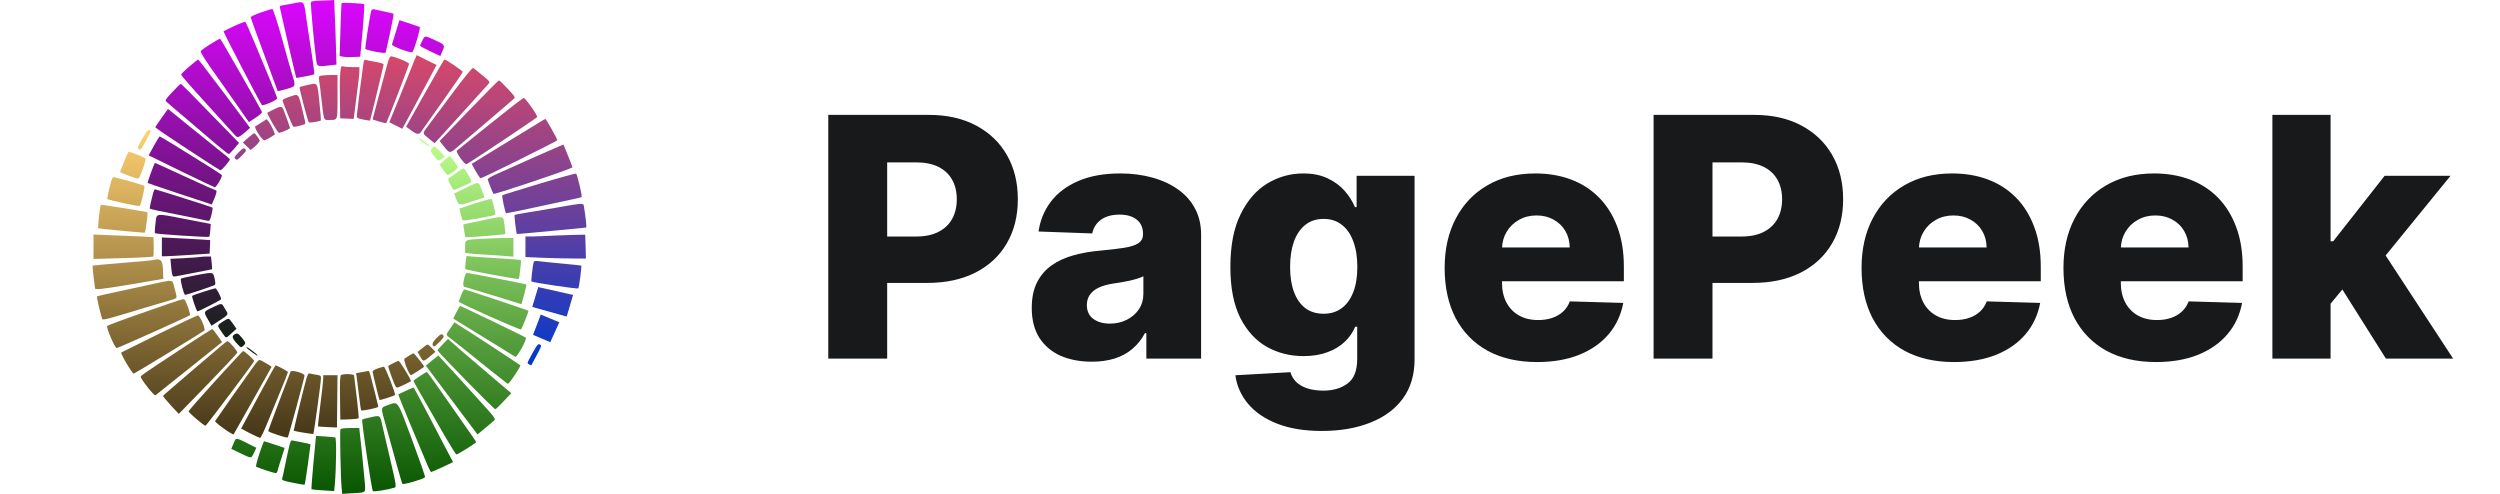 <svg width="162" height="32" viewBox="0 0 162 32" fill="none" xmlns="http://www.w3.org/2000/svg">
<g clip-path="url(#clip0_7622_166622)">
<path fill-rule="evenodd" clip-rule="evenodd" d="M27.146 8.969C27.146 8.908 27.319 9.021 27.717 9.332C27.812 9.41 27.856 9.479 27.804 9.479C27.691 9.479 27.146 9.055 27.146 8.969ZM27.977 9.635C27.873 9.773 27.89 9.808 28.123 10.102C28.409 10.457 28.426 10.457 28.651 10.275L28.824 10.137L28.504 9.808C28.141 9.436 28.123 9.427 27.977 9.635ZM28.781 10.396C28.954 10.249 29.11 10.12 29.144 10.12C29.188 10.12 29.43 10.448 29.663 10.82C29.715 10.898 29.144 11.339 28.997 11.339C28.971 11.339 28.841 11.183 28.712 11.002L28.478 10.673L28.781 10.396ZM31 11.883C30.891 11.828 30.709 11.916 30.279 12.126L30.156 12.186L29.421 12.541L29.542 12.844L29.547 12.856C29.621 13.049 29.666 13.165 29.749 13.215C29.872 13.288 30.08 13.221 30.593 13.055L30.606 13.051L31.401 12.792L31.22 12.316L31.194 12.243C31.122 12.04 31.081 11.923 31 11.883ZM21.698 31.369C21.793 30.245 21.81 28.377 21.723 28.342C21.672 28.334 21.369 28.308 21.058 28.282L20.478 28.247L20.314 29.959C20.227 30.893 20.167 31.681 20.184 31.698C20.21 31.715 20.547 31.758 20.936 31.776L21.654 31.819L21.698 31.369ZM18.446 29.025L18.238 29.683C18.117 30.046 18.005 30.409 17.987 30.504C17.97 30.591 17.918 30.66 17.866 30.66C17.762 30.66 16.664 30.297 16.595 30.236C16.569 30.21 16.664 29.83 16.811 29.389C16.958 28.956 17.088 28.593 17.114 28.593C17.131 28.593 17.442 28.688 17.797 28.809L18.446 29.025ZM16.457 29.345L16.612 29.017L16.111 28.766L16.006 28.713C15.559 28.487 15.391 28.402 15.294 28.453C15.236 28.483 15.204 28.564 15.152 28.693L15.133 28.74L14.986 29.086L15.583 29.371L15.704 29.429C16.056 29.598 16.193 29.663 16.279 29.622C16.334 29.596 16.368 29.526 16.424 29.412C16.434 29.391 16.445 29.369 16.457 29.345ZM25.27 29.7C25.702 31.55 25.702 31.568 25.529 31.611C25.097 31.741 24.206 31.879 24.163 31.827C24.085 31.741 23.41 27.252 23.471 27.192C23.497 27.166 23.696 27.105 23.929 27.062L24 27.046L24 27.046L24 27.046C24.327 26.97 24.483 26.934 24.575 26.995C24.66 27.051 24.69 27.188 24.748 27.451L24.759 27.503L24.793 27.651C24.886 28.059 25.081 28.915 25.27 29.7ZM23.621 31.83C23.676 31.758 23.667 31.637 23.651 31.426L23.651 31.426C23.649 31.392 23.646 31.356 23.643 31.317C23.617 31.014 23.531 30.089 23.445 29.25L23.28 27.736H22.692C22.372 27.736 22.087 27.771 22.061 27.806C22.009 27.884 22.078 31.032 22.139 31.637L22.173 32L22.761 31.966L22.925 31.957C23.361 31.936 23.548 31.926 23.621 31.83ZM26.705 28.506C27.189 29.812 27.57 30.902 27.544 30.928C27.414 31.058 26.117 31.43 26.074 31.352C26.03 31.274 25.693 30.089 24.975 27.468L24.934 27.323C24.771 26.746 24.712 26.534 24.791 26.421C24.837 26.355 24.93 26.323 25.077 26.271L25.077 26.271L25.077 26.271L25.14 26.249C25.181 26.234 25.219 26.22 25.255 26.207L25.255 26.207C25.406 26.151 25.513 26.111 25.608 26.131C25.844 26.181 26 26.604 26.548 28.084L26.705 28.506ZM29.36 29.942L28.824 28.93C28.755 28.797 28.669 28.635 28.575 28.454L28.575 28.454C28.27 27.873 27.865 27.102 27.561 26.508C27.155 25.739 26.818 25.107 26.792 25.107C26.779 25.107 26.643 25.168 26.467 25.248L26.467 25.248L26.467 25.248L26.466 25.248L26.299 25.323L26.216 25.362L26.216 25.362C25.993 25.466 25.814 25.549 25.814 25.557C25.814 25.617 26.134 26.405 26.532 27.356C26.754 27.889 26.997 28.467 27.198 28.946L27.198 28.946L27.198 28.947L27.199 28.948C27.366 29.346 27.504 29.675 27.579 29.855C27.743 30.262 27.907 30.59 27.933 30.59C27.959 30.59 28.297 30.444 28.677 30.27L29.36 29.942ZM20.123 28.8C20.123 28.8 19.795 31.352 19.734 31.412C19.717 31.421 19.38 31.369 18.982 31.282C18.377 31.161 18.255 31.118 18.281 31.023C18.307 30.962 18.385 30.59 18.463 30.193C18.541 29.803 18.662 29.267 18.722 28.999C18.826 28.558 18.852 28.515 18.991 28.549C19.016 28.555 19.058 28.563 19.111 28.573L19.111 28.573C19.238 28.597 19.428 28.634 19.605 28.671C19.855 28.714 20.089 28.774 20.123 28.8ZM30.044 10.915C30 10.915 29.784 11.045 29.568 11.201L29.568 11.201L29.568 11.201L29.568 11.201C29.352 11.356 29.136 11.512 29.075 11.546C28.988 11.59 29.118 11.91 29.395 12.316C29.456 12.316 30.502 11.849 30.545 11.806C30.606 11.745 30.13 10.906 30.044 10.915ZM30.857 28.645C30.857 28.619 30.424 27.996 29.905 27.261C29.712 26.985 29.519 26.709 29.327 26.434L29.326 26.431L29.324 26.429L29.323 26.428L29.322 26.425L29.321 26.424L29.321 26.424C28.991 25.952 28.663 25.48 28.331 25.012C27.985 24.511 27.683 24.104 27.657 24.104C27.631 24.104 27.432 24.225 27.207 24.372C26.982 24.519 26.792 24.658 26.792 24.675C26.792 24.718 27.311 25.627 28.798 28.212C29.196 28.896 29.542 29.449 29.576 29.449C29.672 29.449 30.857 28.705 30.857 28.645ZM31.505 26.439C31.946 26.924 32.111 27.148 32.059 27.209C32.016 27.252 31.756 27.486 31.462 27.719L30.943 28.152L29.265 25.92L27.596 23.698L27.994 23.36C28.219 23.179 28.4 23.032 28.4 23.032C28.409 23.032 30.502 25.315 31.505 26.439ZM32.578 14.122C32.472 14.021 32.218 14.075 31.508 14.225L31.508 14.225C31.405 14.247 31.292 14.271 31.168 14.297C30.545 14.426 30.026 14.539 30.026 14.539C30.009 14.547 30.139 15.36 30.156 15.369C30.191 15.404 32.699 15.205 32.733 15.17C32.759 15.153 32.733 14.893 32.69 14.591C32.682 14.538 32.676 14.489 32.671 14.445L32.671 14.445C32.65 14.283 32.637 14.178 32.578 14.122ZM30.813 13.164C31.358 12.991 31.825 12.869 31.851 12.895C31.929 12.973 32.128 13.864 32.076 13.916C31.99 13.994 30.044 14.331 29.992 14.279C29.931 14.201 29.75 13.544 29.784 13.509C29.802 13.501 30.268 13.345 30.813 13.164L30.813 13.164ZM34.108 18.431C34.083 18.405 30.329 17.678 30.234 17.678C30.199 17.678 30.121 17.86 30.07 18.067C29.983 18.465 30.009 18.604 30.165 18.604C30.208 18.604 33.788 19.711 33.788 19.711L33.97 19.071C34.056 18.725 34.126 18.439 34.108 18.431ZM30.095 18.751C30.156 18.751 34.212 20.1 34.247 20.135C34.273 20.161 33.832 21.268 33.762 21.345C33.702 21.406 29.689 19.616 29.724 19.538C29.741 19.512 29.81 19.33 29.888 19.123C29.957 18.915 30.052 18.751 30.095 18.751ZM32.75 15.412C32.474 15.421 31.799 15.447 31.263 15.473L31.215 15.475C30.516 15.512 30.27 15.524 30.184 15.648C30.138 15.715 30.138 15.815 30.138 15.968L30.139 16.009V16.39L30.441 16.424C30.605 16.45 31.081 16.485 31.488 16.502L31.613 16.51C32.011 16.535 32.501 16.565 32.75 16.588L33.269 16.632V15.412H32.75ZM32.292 24.77L33.131 25.48L32.647 25.99C32.387 26.275 32.137 26.509 32.093 26.517C31.998 26.517 28.357 22.798 28.357 22.703C28.357 22.669 28.513 22.487 28.694 22.305L29.032 21.959L29.213 22.124C29.35 22.26 30.19 22.977 31.324 23.944C31.628 24.204 31.954 24.481 32.292 24.77ZM33.719 23.672C33.658 23.611 30.138 21.311 29.697 21.043L29.447 20.887L29.187 21.267L29.134 21.344C29.004 21.527 28.941 21.617 28.955 21.693C28.967 21.765 29.049 21.825 29.207 21.942L29.265 21.985C29.447 22.115 30.337 22.833 31.237 23.559C32.136 24.277 32.889 24.874 32.915 24.874C33.01 24.865 33.771 23.715 33.719 23.672ZM34.074 21.881C34.169 21.968 33.494 23.187 33.391 23.118L33.38 23.112C33.297 23.062 32.826 22.78 32.309 22.452C31.866 22.178 31.194 21.766 30.67 21.445L30.338 21.241L29.369 20.645L29.576 20.23C29.689 20.005 29.801 19.823 29.81 19.823C29.879 19.823 34.022 21.821 34.074 21.881ZM33.754 16.857C33.736 16.84 33.191 16.788 32.551 16.753C31.912 16.718 31.124 16.666 30.804 16.641L30.225 16.589L30.173 16.995C30.147 17.22 30.139 17.419 30.156 17.436C30.225 17.505 33.563 18.119 33.615 18.076C33.658 18.033 33.788 16.891 33.754 16.857Z" fill="url(#paint0_linear_7622_166622)"/>
<path fill-rule="evenodd" clip-rule="evenodd" d="M21.802 4.186L21.767 2.966C21.75 2.301 21.715 1.358 21.689 0.874L21.655 0L21.352 0.017C21.239 0.021 21.126 0.027 21.012 0.033C20.839 0.042 20.665 0.052 20.487 0.052C20.253 0.069 20.184 0.104 20.15 0.13C20.107 0.173 20.349 2.828 20.496 3.944C20.548 4.324 20.591 4.333 21.43 4.229L21.802 4.186ZM15.972 22.512C16.016 22.625 16.673 23.057 16.673 23.057C16.699 23.031 16.638 22.953 16.535 22.875C16.119 22.547 15.946 22.434 15.972 22.512ZM12.755 17.643C12.236 17.747 11.665 17.86 11.501 17.886L11.476 17.891C11.355 17.915 11.281 17.93 11.231 17.902C11.151 17.856 11.134 17.698 11.09 17.286L11.086 17.246L11.042 16.77L11.959 16.727C12.461 16.701 12.919 16.666 12.98 16.649C13.04 16.64 13.213 16.623 13.378 16.623H13.672L13.715 17.012C13.741 17.237 13.749 17.427 13.741 17.445C13.723 17.453 13.282 17.548 12.755 17.643ZM15.004 21.596L15.324 21.302L15.099 20.982L15.049 20.913C14.934 20.752 14.877 20.673 14.809 20.661C14.743 20.648 14.666 20.698 14.514 20.794L14.45 20.834L14.435 20.844C14.256 20.957 14.162 21.016 14.144 21.093C14.125 21.179 14.201 21.286 14.362 21.512L14.372 21.526C14.396 21.561 14.418 21.592 14.438 21.621C14.543 21.774 14.595 21.85 14.655 21.856C14.715 21.863 14.782 21.8 14.915 21.677C14.942 21.652 14.971 21.625 15.004 21.596ZM15.669 21.881C15.938 22.21 15.946 22.253 15.756 22.417C15.618 22.547 15.609 22.538 15.298 22.201C15.084 21.97 15.027 21.812 15.125 21.725C15.341 21.544 15.419 21.57 15.669 21.881ZM26.723 3.373C26.852 3.226 27.276 1.773 27.198 1.747L27.198 1.747L27.198 1.747C27.146 1.729 26.835 1.626 26.498 1.505L25.884 1.306L25.659 2.041C25.538 2.447 25.417 2.828 25.399 2.88C25.356 2.992 26.636 3.468 26.723 3.373ZM13.888 20.99L13.706 21.111L13.49 20.731L13.468 20.692C13.328 20.448 13.257 20.324 13.286 20.231C13.316 20.135 13.451 20.071 13.726 19.942L13.758 19.927C13.805 19.905 13.848 19.885 13.888 19.867L13.888 19.866L13.888 19.866C14.17 19.735 14.288 19.68 14.369 19.714C14.427 19.738 14.466 19.808 14.533 19.928C14.545 19.949 14.558 19.972 14.571 19.996C14.595 20.037 14.618 20.073 14.638 20.106C14.702 20.208 14.743 20.273 14.738 20.335C14.729 20.446 14.575 20.546 14.144 20.824C14.068 20.874 13.982 20.929 13.888 20.99ZM9.719 13.518C9.763 13.561 10.446 13.708 12.158 14.037C12.398 14.087 12.631 14.134 12.832 14.175L12.832 14.175L12.832 14.175C13.154 14.24 13.394 14.289 13.447 14.305C13.577 14.331 13.611 14.288 13.706 13.907C13.767 13.665 13.793 13.457 13.767 13.449C13.706 13.406 10.091 12.264 10.039 12.264C10.013 12.264 9.961 12.376 9.918 12.523C9.737 13.233 9.685 13.483 9.719 13.518ZM24.976 3.416C24.907 3.486 23.713 3.252 23.678 3.166C23.644 3.079 23.964 1.029 24.059 0.701C24.085 0.614 24.145 0.588 24.249 0.606C24.309 0.623 24.475 0.658 24.665 0.697L24.665 0.697L24.665 0.697C24.752 0.715 24.843 0.734 24.933 0.753C25.227 0.813 25.477 0.874 25.503 0.9C25.538 0.934 25.028 3.364 24.976 3.416ZM11.164 5.967C10.74 6.417 10.688 6.504 10.774 6.581C10.822 6.636 11.331 7.068 11.934 7.58L11.935 7.58L12.124 7.74C12.807 8.32 13.681 9.064 14.061 9.392C14.442 9.712 14.779 9.98 14.822 9.98C14.857 9.98 15.021 9.816 15.185 9.626L15.488 9.263L14.675 8.424C12.227 5.907 11.752 5.431 11.709 5.431C11.683 5.431 11.441 5.673 11.164 5.967ZM10.031 15.109C10.031 15.109 10.031 14.815 10.074 14.486C10.081 14.432 10.086 14.382 10.09 14.336C10.107 14.169 10.118 14.057 10.18 13.993C10.304 13.862 10.634 13.926 11.636 14.122L11.636 14.122L11.636 14.122L11.637 14.122C11.774 14.149 11.925 14.178 12.089 14.21L13.654 14.512L13.629 14.902C13.611 15.118 13.585 15.317 13.559 15.343C13.507 15.395 10.082 15.17 10.031 15.109ZM23.497 1.998C23.583 1.081 23.609 0.277 23.609 0.277C23.54 0.216 22.165 0.156 22.13 0.208C22.122 0.234 22.087 1.012 22.061 1.937L22.009 3.632L22.243 3.676C22.372 3.702 22.675 3.71 22.909 3.693L23.341 3.676L23.497 1.998ZM14.26 2.5C14.303 2.508 16.941 7.127 16.976 7.256C16.993 7.308 16.802 7.473 16.56 7.628L16.128 7.914L15.393 6.859L14.433 5.492L14.396 5.439L14.396 5.439L14.396 5.439L14.396 5.439L14.396 5.439L14.396 5.439L14.396 5.439L14.396 5.439C14.246 5.225 13.901 4.732 13.585 4.29C13.248 3.806 12.98 3.364 13.006 3.321C13.023 3.269 13.3 3.07 13.629 2.863C13.957 2.664 14.242 2.5 14.26 2.5ZM11.994 19.105C12.107 19.105 13.862 18.525 13.931 18.456C13.966 18.43 13.957 18.248 13.905 18.041L13.896 18.002C13.866 17.876 13.847 17.792 13.794 17.744C13.688 17.646 13.451 17.691 12.736 17.826L12.608 17.851C12.141 17.937 11.752 18.032 11.726 18.058C11.657 18.127 11.916 19.105 11.994 19.105ZM11.734 11.096L9.633 10.067L9.97 9.453C10.152 9.116 10.325 8.839 10.351 8.839C10.368 8.839 10.792 9.09 11.276 9.384C13.689 10.871 14.338 11.287 14.372 11.347C14.433 11.434 14.009 12.16 13.914 12.134C13.871 12.126 12.893 11.659 11.734 11.096ZM12.798 20.177C12.885 20.177 14.329 19.434 14.329 19.39C14.329 19.235 14.035 18.681 13.957 18.681C13.905 18.69 13.559 18.785 13.187 18.906C12.815 19.027 12.487 19.14 12.452 19.174C12.409 19.217 12.738 20.177 12.798 20.177ZM16.206 8.285L15.964 8.502L15.922 8.536C15.618 8.79 15.492 8.895 15.387 8.877C15.312 8.865 15.248 8.791 15.139 8.665L15.125 8.649C14.978 8.484 14.156 7.576 13.3 6.633C12.435 5.691 11.735 4.878 11.735 4.843C11.735 4.8 11.968 4.558 12.262 4.316C12.556 4.065 12.816 3.857 12.842 3.857C12.868 3.857 13.629 4.852 14.545 6.071L16.206 8.285ZM28.53 3.632L28.66 3.338C28.85 2.915 28.833 2.897 28.21 2.612L28.137 2.579C27.762 2.409 27.618 2.344 27.528 2.389C27.473 2.416 27.438 2.486 27.382 2.6L27.363 2.638C27.285 2.793 27.216 2.941 27.216 2.966C27.216 2.984 27.51 3.148 27.873 3.321L28.53 3.632ZM18.949 4.881C19.067 5.27 19.12 5.446 19.056 5.552C19.003 5.64 18.868 5.679 18.622 5.75L18.558 5.769C18.264 5.855 18.005 5.916 17.996 5.907C17.987 5.89 17.884 5.613 17.762 5.276C17.641 4.947 17.252 3.892 16.898 2.94C16.543 1.989 16.249 1.167 16.249 1.116C16.249 1.072 16.543 0.934 16.915 0.804C17.27 0.683 17.607 0.579 17.65 0.579C17.693 0.579 17.953 1.358 18.247 2.404C18.523 3.416 18.835 4.506 18.93 4.817L18.949 4.881ZM10.749 16.605C10.896 16.605 11.596 16.562 12.297 16.519L13.585 16.433L13.603 16L13.62 15.559L12.963 15.516C12.664 15.494 12.131 15.467 11.672 15.444L11.389 15.429L10.489 15.386V16.605H10.749ZM10.923 12.321L10.922 12.32L10.922 12.32L10.921 12.32C10.143 12.06 9.579 11.871 9.572 11.857C9.555 11.849 9.65 11.546 9.78 11.191C9.91 10.837 10.031 10.552 10.039 10.552C10.057 10.552 10.93 10.949 11.994 11.442C13.058 11.935 13.957 12.333 13.992 12.333C14.078 12.333 14.018 12.567 13.853 12.956L13.724 13.25L11.657 12.567C11.399 12.48 11.152 12.397 10.923 12.321ZM17.961 6.374C17.961 6.322 17.745 5.777 17.494 5.163C17.427 5 17.345 4.806 17.257 4.595L17.257 4.595C17.007 3.997 16.702 3.268 16.491 2.75C16.197 2.041 15.929 1.444 15.903 1.418C15.886 1.392 15.557 1.513 15.185 1.686C14.822 1.859 14.502 2.015 14.485 2.032C14.485 2.11 16.863 6.694 16.967 6.806C17.045 6.884 17.961 6.486 17.961 6.374ZM14.286 11.036C14.156 11.001 10.065 8.311 10.065 8.251C10.065 8.216 10.255 7.94 10.472 7.637C10.697 7.317 10.878 7.066 10.887 7.057L12.305 8.208C13.092 8.839 13.992 9.566 14.312 9.825C14.64 10.076 14.9 10.301 14.9 10.318C14.9 10.413 14.372 11.036 14.286 11.036ZM20.366 4.817C20.383 4.809 20.314 4.273 20.219 3.624C20.12 3.013 19.982 2.072 19.894 1.476L19.882 1.393C19.76 0.579 19.742 0.265 19.591 0.175C19.474 0.105 19.276 0.17 18.887 0.242C18.48 0.311 18.135 0.381 18.126 0.389C18.117 0.398 18.186 0.735 18.282 1.142C18.361 1.48 18.438 1.818 18.515 2.154C18.615 2.59 18.715 3.025 18.818 3.46C19.017 4.324 19.19 5.034 19.198 5.042C19.224 5.068 20.331 4.852 20.366 4.817Z" fill="url(#paint1_linear_7622_166622)"/>
<path fill-rule="evenodd" clip-rule="evenodd" d="M26.844 6.917C26.645 7.281 26.446 7.644 26.256 8.007L26.066 8.344L25.651 8.137L25.227 7.921L25.763 6.615C26.057 5.897 26.403 5.041 26.533 4.712C26.662 4.375 26.818 3.985 26.879 3.838H26.887L27 3.57L27.64 3.89L28.288 4.21L27.77 5.188C27.484 5.732 27.069 6.502 26.844 6.917ZM21.871 4.859H21.422C21.179 4.868 20.903 4.885 20.808 4.902C20.66 4.928 20.643 4.963 20.678 5.196C20.704 5.335 20.773 5.906 20.833 6.451L20.86 6.687C20.951 7.478 20.976 7.697 21.086 7.755C21.128 7.777 21.182 7.776 21.258 7.775C21.279 7.774 21.302 7.774 21.326 7.774C21.353 7.774 21.379 7.774 21.403 7.774C21.561 7.775 21.665 7.776 21.735 7.727C21.872 7.63 21.872 7.337 21.871 6.466L21.871 6.269V4.859ZM30.234 10.636C30.779 10.325 34.783 7.644 34.809 7.583C34.844 7.479 34.048 6.346 33.936 6.346C33.893 6.346 32.915 7.099 31.765 8.024L30.964 8.669C30.194 9.289 29.629 9.743 29.603 9.763C29.516 9.858 30.131 10.705 30.234 10.636ZM31.981 12.565C32.025 12.617 36.15 11.242 36.859 10.948L37.101 10.844L36.816 10.109C36.66 9.711 36.522 9.374 36.513 9.365C36.496 9.365 36.117 9.532 35.557 9.778L35.557 9.778L35.557 9.778C35.251 9.913 34.891 10.071 34.507 10.239C33.408 10.732 32.31 11.225 32.05 11.337C31.791 11.458 31.609 11.57 31.609 11.631C31.644 11.787 31.929 12.505 31.981 12.565ZM37.136 19.112L34.879 18.602L34.489 19.89L36.721 20.513L37.136 19.112ZM37.664 17.209C37.707 17.253 37.525 18.637 37.473 18.688C37.43 18.74 34.507 18.308 34.438 18.239C34.403 18.204 34.524 17.166 34.585 16.976C34.602 16.915 34.706 16.898 34.913 16.924C35.086 16.95 35.761 17.019 36.427 17.08C37.093 17.14 37.646 17.201 37.664 17.209ZM32.794 13.819C32.855 13.819 33.659 13.655 34.628 13.447C35.614 13.231 36.703 12.998 37.032 12.928C37.369 12.868 37.663 12.79 37.689 12.764C37.741 12.721 37.413 11.328 37.335 11.251C37.309 11.225 36.236 11.519 34.948 11.908C33.659 12.297 32.587 12.626 32.552 12.652C32.5 12.678 32.725 13.741 32.794 13.819ZM37.949 15.99L37.966 16.751H37.188C36.764 16.751 35.882 16.733 35.233 16.708L34.049 16.656V15.324H34.524C34.792 15.315 35.536 15.289 36.185 15.255C36.825 15.229 37.482 15.211 37.638 15.211H37.923L37.949 15.99ZM33.495 15.16C33.53 15.186 37.992 14.745 37.992 14.745C38.018 14.719 37.94 13.966 37.845 13.421C37.843 13.409 37.842 13.396 37.84 13.384C37.833 13.33 37.827 13.288 37.804 13.259C37.73 13.163 37.472 13.208 36.356 13.404L36.107 13.447C35.346 13.577 34.42 13.733 34.048 13.793C33.685 13.845 33.365 13.914 33.348 13.932C33.313 13.966 33.452 15.117 33.495 15.16ZM34.783 23.013C34.602 23.359 34.446 23.644 34.438 23.653C34.403 23.696 34.187 23.575 34.187 23.514C34.187 23.48 34.334 23.177 34.524 22.848C34.809 22.329 34.87 22.26 34.982 22.321C35.112 22.39 35.095 22.433 34.783 23.013ZM36.115 9.088C36.115 9.14 31.255 11.553 31.142 11.553C31.108 11.553 30.969 11.337 30.822 11.086L30.563 10.619L30.719 10.524C30.852 10.435 31.858 9.822 32.882 9.197L33.4 8.881C33.599 8.76 33.884 8.586 34.157 8.419L34.158 8.418L34.159 8.417L34.16 8.416C34.336 8.309 34.507 8.204 34.645 8.12C35 7.895 35.311 7.713 35.337 7.705C35.389 7.705 36.115 9.002 36.115 9.088ZM29.15 9.841C29.266 9.852 29.393 9.743 29.648 9.524L29.672 9.503C29.838 9.359 30.243 9.014 30.723 8.607L30.723 8.607L30.723 8.607L30.724 8.606L30.725 8.605L30.725 8.605L30.725 8.605C31.022 8.352 31.347 8.076 31.661 7.808C32.483 7.108 33.209 6.485 33.279 6.416C33.408 6.303 33.391 6.277 32.898 5.75C32.621 5.447 32.362 5.205 32.336 5.205C32.301 5.205 31.428 6.087 30.381 7.168L28.487 9.14L28.695 9.4L28.72 9.431L28.72 9.431C28.929 9.697 29.034 9.83 29.15 9.841ZM35.043 20.383L36.245 20.885L35.657 22.174L34.541 21.698L35.043 20.383ZM28.349 9.079C28.565 8.855 31.445 5.672 31.644 5.447C31.765 5.3 31.756 5.291 31.246 4.868C30.969 4.634 30.701 4.426 30.658 4.401C30.589 4.401 30.061 5.041 29.369 5.975C28.712 6.857 28.003 7.808 27.795 8.085C27.765 8.126 27.736 8.163 27.709 8.198C27.527 8.439 27.443 8.548 27.459 8.642C27.472 8.719 27.553 8.786 27.704 8.908C27.73 8.929 27.757 8.951 27.787 8.976L28.159 9.278L28.349 9.079ZM23.289 4.591C23.289 4.816 23.246 5.162 22.995 7.116L22.918 7.704L22.485 7.687L22.044 7.67L22.027 6.494C22.009 5.845 22.018 5.075 22.044 4.79C22.087 4.297 22.105 4.271 22.252 4.305C22.329 4.331 22.598 4.349 22.848 4.349H23.289V4.591ZM27.268 8.561C27.329 8.466 27.969 7.566 28.686 6.563C29.396 5.56 29.984 4.703 29.984 4.66C29.984 4.591 28.911 3.856 28.808 3.856C28.79 3.856 28.652 4.072 28.505 4.331C28.219 4.824 26.801 7.341 26.49 7.903L26.317 8.215L26.498 8.344C26.965 8.708 27.138 8.751 27.268 8.561ZM18.369 7.108C18.567 7.609 18.792 8.249 18.792 8.31C18.671 8.414 18.135 8.63 18.066 8.604C17.971 8.569 17.279 7.35 17.322 7.307C17.326 7.305 17.338 7.298 17.357 7.288L17.357 7.288L17.357 7.288C17.421 7.254 17.556 7.181 17.703 7.108C18.161 6.865 18.273 6.874 18.369 7.108ZM15.67 10.083C15.956 9.798 15.982 9.754 15.886 9.659C15.791 9.564 15.739 9.59 15.463 9.875C15.177 10.161 15.16 10.204 15.255 10.299C15.35 10.394 15.393 10.368 15.67 10.083ZM24.855 4.185C24.855 4.262 24.007 7.782 23.973 7.817C23.973 7.826 23.774 7.791 23.54 7.748C23.125 7.661 23.116 7.653 23.125 7.445C23.142 7.203 23.488 4.513 23.549 4.115C23.575 3.942 23.618 3.856 23.678 3.873C23.73 3.899 24.016 3.951 24.31 4.003C24.656 4.063 24.855 4.124 24.855 4.185ZM20.79 7.808C20.807 7.791 20.764 7.246 20.695 6.598C20.685 6.503 20.675 6.416 20.667 6.335L20.667 6.335V6.335C20.605 5.76 20.58 5.523 20.458 5.452C20.373 5.402 20.24 5.434 20.014 5.488L20.014 5.488L20.014 5.488C19.965 5.5 19.913 5.512 19.856 5.525C19.631 5.577 19.432 5.629 19.415 5.646C19.372 5.681 19.942 7.852 20.012 7.929C20.055 7.973 20.721 7.869 20.79 7.808ZM17.4 7.869C17.547 8.051 17.85 8.691 17.806 8.717C17.46 8.959 17.149 9.123 17.097 9.088C16.89 8.959 16.448 8.249 16.544 8.189C16.596 8.163 16.786 8.042 16.959 7.929L17.279 7.722L17.4 7.869ZM16.561 9.451C16.751 9.296 16.837 9.106 16.837 9.106C16.716 8.881 16.517 8.63 16.474 8.63C16.448 8.63 16.267 8.768 16.076 8.933L15.739 9.235L15.99 9.477L16.241 9.72L16.561 9.451ZM19.579 7.064C19.709 7.583 19.804 8.007 19.787 8.016C19.683 8.102 19.052 8.258 19 8.206C18.931 8.137 18.308 6.597 18.308 6.493C18.308 6.459 18.489 6.364 18.714 6.286H18.723C18.754 6.275 18.784 6.264 18.812 6.254C19.034 6.175 19.161 6.13 19.251 6.17C19.372 6.224 19.424 6.434 19.546 6.93C19.557 6.973 19.568 7.017 19.579 7.064ZM25.028 7.981C25.08 7.921 26.472 4.323 26.507 4.141C26.507 4.038 25.607 3.666 25.313 3.648C25.27 3.648 25.158 3.908 25.08 4.228C24.989 4.565 24.898 4.905 24.807 5.244C24.716 5.584 24.626 5.923 24.535 6.26C24.319 7.056 24.146 7.722 24.146 7.731C24.146 7.765 25.002 8.007 25.028 7.981Z" fill="url(#paint2_linear_7622_166622)"/>
<path fill-rule="evenodd" clip-rule="evenodd" d="M9.425 8.649C8.914 9.505 8.888 9.565 8.992 9.669C9.079 9.756 9.139 9.686 9.433 9.168C9.615 8.839 9.762 8.536 9.762 8.493C9.762 8.329 9.554 8.424 9.425 8.649ZM8.05 10.465C7.911 10.802 7.781 11.131 7.781 11.131C7.755 11.192 8.932 11.624 8.984 11.563C9.113 11.416 9.494 10.318 9.433 10.266C9.364 10.197 8.447 9.834 8.344 9.834C8.309 9.834 8.179 10.119 8.041 10.465H8.05ZM15.141 28.143C15.176 28.099 17.598 23.775 17.598 23.775C17.598 23.732 16.88 23.317 16.819 23.317C16.776 23.317 16.62 23.481 16.473 23.689C16.136 24.147 14.008 27.166 13.939 27.287C13.896 27.364 15.081 28.212 15.141 28.143ZM7.963 16.726L6.06 16.778V15.196L7.072 15.239C7.634 15.256 8.508 15.291 9.018 15.317L9.943 15.369L9.961 15.965C9.969 16.294 9.952 16.588 9.926 16.623C9.891 16.649 9.009 16.701 7.963 16.726ZM23.236 27.105C23.262 27.079 23.202 26.465 23.115 25.738C23.02 25.012 22.942 24.381 22.942 24.329C22.942 24.233 22.25 24.207 22.104 24.303C22.034 24.346 22.017 24.692 22.034 25.773L22.052 27.191L22.622 27.174C22.934 27.165 23.21 27.131 23.236 27.105ZM6.38 18.733L6.164 18.716L6.069 17.981C6.017 17.574 5.991 17.228 6 17.22C6.017 17.202 6.856 17.124 7.876 17.038C8.897 16.96 9.779 16.882 9.831 16.865C10.454 16.727 10.54 16.804 10.566 17.609L10.584 18.067L8.586 18.413C7.496 18.595 6.501 18.742 6.38 18.733ZM6.631 20.679C6.675 20.757 7.116 20.636 9.442 19.926L9.55 19.894C10.071 19.737 10.661 19.559 10.904 19.494C11.475 19.338 11.483 19.33 11.405 19.036C11.384 18.95 11.349 18.821 11.316 18.697L11.316 18.697L11.316 18.697L11.315 18.695L11.315 18.695C11.295 18.619 11.275 18.544 11.258 18.482L11.253 18.461C11.226 18.359 11.208 18.288 11.162 18.245C11.058 18.148 10.811 18.203 9.998 18.384L9.944 18.396C9.183 18.56 8.422 18.724 7.669 18.889C6.925 19.044 6.303 19.191 6.285 19.209C6.251 19.243 6.562 20.566 6.631 20.679ZM6.951 12.895C6.951 12.895 6.968 12.644 7.202 11.745C7.245 11.598 7.314 11.477 7.358 11.477C7.487 11.477 9.295 11.987 9.355 12.048C9.407 12.1 9.148 13.233 9.053 13.345C9.018 13.397 7.02 12.964 6.951 12.895ZM28.036 22.34C28.097 22.513 28.14 22.495 28.495 22.141C28.771 21.855 28.789 21.803 28.702 21.708C28.607 21.613 28.555 21.639 28.287 21.907C28.08 22.123 28.002 22.253 28.036 22.34ZM16.473 23.395C16.439 23.507 13.368 27.589 13.316 27.589C13.221 27.589 12.218 26.742 12.218 26.655C12.218 26.62 13.005 25.721 13.965 24.666C14.925 23.611 15.729 22.746 15.755 22.746C15.842 22.746 16.473 23.317 16.473 23.395ZM6.415 14.011C6.372 14.426 6.354 14.789 6.354 14.789C6.389 14.815 9.364 15.101 9.39 15.075C9.406 15.067 9.446 14.798 9.493 14.471L9.493 14.471L9.494 14.471L9.494 14.471L9.494 14.471L9.503 14.409C9.589 13.769 9.589 13.752 9.442 13.726C9.286 13.691 6.588 13.259 6.536 13.259C6.519 13.259 6.467 13.596 6.415 14.011ZM27.483 23.767C27.37 23.862 26.67 24.312 26.635 24.312C26.514 24.312 26.116 23.3 26.212 23.239C26.272 23.205 26.419 23.11 26.532 23.032C26.557 23.017 26.582 23.003 26.605 22.989C26.696 22.937 26.77 22.893 26.791 22.893C26.852 22.893 27.483 23.698 27.483 23.767ZM25.598 25.6C25.658 25.54 24.975 23.793 24.88 23.767C24.854 23.758 24.672 23.81 24.491 23.87C24.292 23.931 24.145 24.026 24.145 24.078C24.145 24.182 24.568 25.894 24.594 25.92C24.629 25.946 25.537 25.652 25.598 25.6ZM27.985 22.556L28.218 22.798L27.864 23.092C27.431 23.455 27.422 23.455 27.224 23.092L27.059 22.807L27.25 22.651C27.296 22.615 27.347 22.575 27.395 22.537C27.463 22.483 27.525 22.434 27.561 22.409C27.717 22.288 27.725 22.288 27.985 22.556ZM25.823 25.09C25.995 25.029 26.584 24.744 26.627 24.701C26.679 24.657 25.909 23.386 25.831 23.386C25.788 23.386 25.624 23.455 25.468 23.542C25.312 23.62 25.165 23.697 25.157 23.715C25.139 23.723 25.243 24.061 25.39 24.45C25.65 25.125 25.667 25.159 25.823 25.09ZM23.998 24.294C24.197 25.021 24.508 26.283 24.508 26.353C24.508 26.43 23.47 26.647 23.401 26.586C23.384 26.569 23.323 26.136 23.263 25.626C23.227 25.328 23.188 25.019 23.158 24.785L23.158 24.785L23.158 24.784L23.158 24.783C23.138 24.624 23.123 24.501 23.116 24.441L23.072 24.182L23.453 24.113C23.66 24.078 23.851 24.043 23.877 24.035C23.911 24.035 23.963 24.147 23.998 24.294ZM20.945 24.311H21.87L21.835 27.702L21.23 27.676C20.901 27.658 20.616 27.641 20.607 27.632C20.59 27.624 20.668 26.975 20.763 26.188C20.867 25.41 20.945 24.666 20.945 24.536V24.311ZM20.305 28.117C20.339 28.082 20.797 24.796 20.797 24.519C20.806 24.346 20.771 24.329 20.477 24.277C20.296 24.251 20.105 24.216 20.054 24.199C19.993 24.173 19.924 24.285 19.855 24.536C19.673 25.168 19.033 27.823 19.033 27.909C19.102 27.952 20.27 28.143 20.305 28.117ZM13.472 24.882L11.587 26.82L11.068 26.266C10.791 25.963 10.566 25.687 10.566 25.652C10.575 25.626 11.275 25.021 12.114 24.303C12.953 23.594 13.879 22.807 14.164 22.556C14.449 22.305 14.709 22.106 14.743 22.106C14.847 22.106 15.401 22.746 15.375 22.85C15.366 22.902 14.501 23.819 13.472 24.882ZM7.565 22.556C7.677 22.539 12.244 20.497 12.305 20.428C12.356 20.385 12.157 19.78 12.01 19.486C11.936 19.337 11.933 19.338 10.969 19.67L10.825 19.719C7.634 20.826 6.968 21.077 6.942 21.137C6.89 21.276 7.453 22.564 7.565 22.556ZM19.734 24.337C19.734 24.467 18.696 28.299 18.644 28.35C18.592 28.402 17.381 28.005 17.381 27.927C17.381 27.895 17.651 27.179 17.989 26.279L17.989 26.279L18.082 26.033C18.471 25.029 18.808 24.147 18.826 24.087C18.878 23.94 19.734 24.182 19.734 24.337ZM10.073 25.617C10.116 25.591 11.111 24.796 12.27 23.862L14.389 22.166L14.095 21.743C13.93 21.509 13.775 21.319 13.749 21.319C13.732 21.319 12.927 21.829 11.967 22.461L11.72 22.623L11.72 22.623C9.187 24.297 9.122 24.34 9.122 24.415C9.122 24.571 9.987 25.669 10.073 25.617ZM18.212 25.246C17.926 25.955 17.641 26.655 17.347 27.356C17.122 27.918 16.897 28.376 16.854 28.376C16.81 28.368 16.516 28.238 16.196 28.074L15.626 27.771L16.724 25.721C17.329 24.597 17.84 23.672 17.857 23.672C17.926 23.672 18.661 24.061 18.661 24.104C18.661 24.13 18.462 24.649 18.212 25.246ZM8.672 24.208C8.81 24.156 13.135 21.518 13.239 21.423C13.334 21.336 13.005 20.541 12.841 20.437C12.772 20.437 11.665 20.956 10.333 21.613C8.983 22.279 7.868 22.832 7.859 22.841C7.79 22.91 8.586 24.242 8.672 24.208Z" fill="url(#paint3_linear_7622_166622)"/>
</g>
<path d="M53.672 23.238V7.445H60.195C61.378 7.445 62.398 7.677 63.257 8.139C64.12 8.597 64.786 9.237 65.254 10.059C65.722 10.877 65.956 11.828 65.956 12.912C65.956 14.002 65.716 14.956 65.238 15.773C64.766 16.585 64.09 17.215 63.21 17.663C62.331 18.11 61.288 18.333 60.08 18.333H56.055V15.326H59.37C59.946 15.326 60.427 15.226 60.812 15.025C61.203 14.825 61.499 14.545 61.699 14.185C61.9 13.82 62 13.396 62 12.912C62 12.424 61.9 12.002 61.699 11.648C61.499 11.288 61.203 11.01 60.812 10.815C60.422 10.62 59.941 10.522 59.37 10.522H57.489V23.238H53.672ZM70.752 23.438C69.996 23.438 69.325 23.312 68.739 23.06C68.158 22.803 67.698 22.418 67.359 21.904C67.025 21.384 66.858 20.734 66.858 19.953C66.858 19.295 66.973 18.739 67.205 18.287C67.436 17.835 67.755 17.467 68.161 17.184C68.567 16.902 69.035 16.688 69.564 16.544C70.094 16.395 70.659 16.295 71.261 16.244C71.934 16.182 72.477 16.118 72.888 16.051C73.299 15.979 73.597 15.879 73.782 15.75C73.972 15.616 74.067 15.429 74.067 15.187V15.149C74.067 14.753 73.931 14.447 73.659 14.231C73.386 14.015 73.019 13.907 72.556 13.907C72.058 13.907 71.657 14.015 71.353 14.231C71.05 14.447 70.857 14.745 70.775 15.126L67.297 15.002C67.4 14.282 67.665 13.64 68.091 13.074C68.523 12.504 69.115 12.056 69.865 11.733C70.621 11.404 71.528 11.239 72.587 11.239C73.343 11.239 74.039 11.329 74.677 11.509C75.314 11.684 75.869 11.941 76.342 12.28C76.815 12.614 77.18 13.025 77.437 13.514C77.699 14.002 77.831 14.56 77.831 15.187V23.238H74.284V21.587H74.191C73.98 21.988 73.71 22.328 73.381 22.605C73.058 22.883 72.674 23.091 72.232 23.23C71.795 23.369 71.302 23.438 70.752 23.438ZM71.916 20.971C72.322 20.971 72.687 20.888 73.011 20.724C73.34 20.559 73.602 20.333 73.798 20.045C73.993 19.752 74.091 19.413 74.091 19.027V17.901C73.983 17.958 73.852 18.009 73.697 18.056C73.548 18.102 73.384 18.146 73.204 18.187C73.024 18.228 72.839 18.264 72.649 18.295C72.459 18.326 72.276 18.354 72.101 18.38C71.747 18.436 71.443 18.523 71.191 18.642C70.945 18.76 70.754 18.914 70.621 19.104C70.492 19.29 70.428 19.511 70.428 19.768C70.428 20.158 70.567 20.456 70.844 20.662C71.127 20.868 71.484 20.971 71.916 20.971ZM85.657 27.926C84.531 27.926 83.567 27.769 82.766 27.455C81.964 27.142 81.334 26.713 80.876 26.168C80.419 25.623 80.144 25.006 80.051 24.317L83.622 24.117C83.688 24.358 83.812 24.569 83.992 24.749C84.177 24.929 84.416 25.068 84.709 25.165C85.007 25.263 85.356 25.312 85.757 25.312C86.39 25.312 86.912 25.158 87.323 24.849C87.739 24.546 87.947 24.014 87.947 23.253V21.171H87.816C87.667 21.536 87.441 21.862 87.138 22.15C86.835 22.438 86.457 22.664 86.004 22.829C85.557 22.993 85.043 23.076 84.462 23.076C83.598 23.076 82.807 22.875 82.087 22.474C81.373 22.068 80.799 21.441 80.368 20.593C79.941 19.739 79.728 18.642 79.728 17.3C79.728 15.917 79.948 14.778 80.391 13.884C80.833 12.984 81.411 12.319 82.126 11.887C82.845 11.455 83.619 11.239 84.447 11.239C85.069 11.239 85.601 11.347 86.043 11.563C86.49 11.774 86.858 12.046 87.145 12.38C87.433 12.714 87.652 13.062 87.801 13.421H87.909V11.393H91.664V23.284C91.664 24.286 91.412 25.132 90.909 25.821C90.405 26.51 89.7 27.031 88.796 27.386C87.891 27.746 86.845 27.926 85.657 27.926ZM85.773 20.33C86.23 20.33 86.621 20.21 86.945 19.968C87.269 19.726 87.518 19.379 87.693 18.927C87.868 18.475 87.955 17.932 87.955 17.3C87.955 16.657 87.868 16.105 87.693 15.642C87.523 15.174 87.274 14.815 86.945 14.563C86.621 14.311 86.23 14.185 85.773 14.185C85.305 14.185 84.909 14.313 84.585 14.57C84.262 14.827 84.015 15.19 83.845 15.658C83.681 16.12 83.598 16.668 83.598 17.3C83.598 17.932 83.683 18.475 83.853 18.927C84.022 19.379 84.267 19.726 84.585 19.968C84.909 20.21 85.305 20.33 85.773 20.33ZM99.605 23.461C98.366 23.461 97.296 23.217 96.397 22.729C95.502 22.235 94.814 21.533 94.33 20.623C93.852 19.708 93.613 18.621 93.613 17.362C93.613 16.138 93.855 15.069 94.338 14.154C94.821 13.234 95.502 12.519 96.381 12.01C97.26 11.496 98.296 11.239 99.489 11.239C100.332 11.239 101.103 11.37 101.802 11.632C102.501 11.895 103.105 12.283 103.614 12.797C104.123 13.311 104.519 13.946 104.802 14.701C105.085 15.452 105.226 16.313 105.226 17.285V18.225H94.932V16.035H101.717C101.712 15.634 101.617 15.277 101.432 14.964C101.247 14.65 100.993 14.406 100.669 14.231C100.35 14.051 99.983 13.961 99.566 13.961C99.145 13.961 98.767 14.056 98.433 14.246C98.098 14.431 97.834 14.686 97.638 15.01C97.443 15.329 97.34 15.691 97.33 16.097V18.326C97.33 18.809 97.425 19.233 97.615 19.598C97.805 19.958 98.075 20.238 98.425 20.438C98.774 20.639 99.191 20.739 99.674 20.739C100.008 20.739 100.311 20.693 100.584 20.6C100.856 20.508 101.09 20.372 101.286 20.192C101.481 20.012 101.627 19.791 101.725 19.529L105.187 19.629C105.043 20.405 104.727 21.081 104.239 21.657C103.756 22.227 103.121 22.672 102.334 22.991C101.548 23.304 100.638 23.461 99.605 23.461ZM107.152 23.238V7.445H113.675C114.858 7.445 115.878 7.677 116.737 8.139C117.6 8.597 118.266 9.237 118.734 10.059C119.202 10.877 119.435 11.828 119.435 12.912C119.435 14.002 119.196 14.956 118.718 15.773C118.245 16.585 117.569 17.215 116.69 17.663C115.811 18.11 114.768 18.333 113.56 18.333H109.534V15.326H112.85C113.426 15.326 113.907 15.226 114.292 15.025C114.683 14.825 114.979 14.545 115.179 14.185C115.379 13.82 115.48 13.396 115.48 12.912C115.48 12.424 115.379 12.002 115.179 11.648C114.979 11.288 114.683 11.01 114.292 10.815C113.901 10.62 113.421 10.522 112.85 10.522H110.969V23.238H107.152ZM126.62 23.461C125.381 23.461 124.312 23.217 123.412 22.729C122.518 22.235 121.829 21.533 121.346 20.623C120.868 19.708 120.629 18.621 120.629 17.362C120.629 16.138 120.87 15.069 121.354 14.154C121.837 13.234 122.518 12.519 123.397 12.01C124.276 11.496 125.312 11.239 126.505 11.239C127.348 11.239 128.119 11.37 128.818 11.632C129.517 11.895 130.121 12.283 130.63 12.797C131.139 13.311 131.535 13.946 131.817 14.701C132.1 15.452 132.242 16.313 132.242 17.285V18.225H121.947V16.035H128.733C128.728 15.634 128.633 15.277 128.448 14.964C128.263 14.65 128.008 14.406 127.684 14.231C127.366 14.051 126.998 13.961 126.582 13.961C126.16 13.961 125.782 14.056 125.448 14.246C125.114 14.431 124.849 14.686 124.654 15.01C124.459 15.329 124.356 15.691 124.345 16.097V18.326C124.345 18.809 124.441 19.233 124.631 19.598C124.821 19.958 125.091 20.238 125.44 20.438C125.79 20.639 126.206 20.739 126.69 20.739C127.024 20.739 127.327 20.693 127.6 20.6C127.872 20.508 128.106 20.372 128.301 20.192C128.497 20.012 128.643 19.791 128.741 19.529L132.203 19.629C132.059 20.405 131.743 21.081 131.255 21.657C130.771 22.227 130.136 22.672 129.35 22.991C128.563 23.304 127.654 23.461 126.62 23.461ZM139.704 23.461C138.465 23.461 137.396 23.217 136.496 22.729C135.602 22.235 134.913 21.533 134.43 20.623C133.951 19.708 133.712 18.621 133.712 17.362C133.712 16.138 133.954 15.069 134.437 14.154C134.921 13.234 135.602 12.519 136.481 12.01C137.36 11.496 138.396 11.239 139.588 11.239C140.431 11.239 141.202 11.37 141.902 11.632C142.601 11.895 143.205 12.283 143.714 12.797C144.222 13.311 144.619 13.946 144.901 14.701C145.184 15.452 145.325 16.313 145.325 17.285V18.225H135.031V16.035H141.817C141.812 15.634 141.716 15.277 141.531 14.964C141.346 14.65 141.092 14.406 140.768 14.231C140.449 14.051 140.082 13.961 139.665 13.961C139.244 13.961 138.866 14.056 138.532 14.246C138.198 14.431 137.933 14.686 137.738 15.01C137.542 15.329 137.44 15.691 137.429 16.097V18.326C137.429 18.809 137.524 19.233 137.714 19.598C137.905 19.958 138.175 20.238 138.524 20.438C138.874 20.639 139.29 20.739 139.773 20.739C140.107 20.739 140.411 20.693 140.683 20.6C140.956 20.508 141.19 20.372 141.385 20.192C141.58 20.012 141.727 19.791 141.824 19.529L145.287 19.629C145.142 20.405 144.827 21.081 144.338 21.657C143.855 22.227 143.22 22.672 142.434 22.991C141.647 23.304 140.737 23.461 139.704 23.461ZM150.651 20.13L150.667 15.634H151.192L154.523 11.393H158.794L153.844 17.47H152.849L150.651 20.13ZM147.251 23.238V7.445H151.022V23.238H147.251ZM154.607 23.238L151.507 18.318L153.991 15.642L158.964 23.238H154.607Z" fill="#17191B"/>
<defs>
<linearGradient id="paint0_linear_7622_166622" x1="24.617" y1="8.953" x2="24.617" y2="32" gradientUnits="userSpaceOnUse">
<stop stop-color="#BFFF8D"/>
<stop offset="1" stop-color="#085601"/>
</linearGradient>
<linearGradient id="paint1_linear_7622_166622" x1="19.168" y1="0" x2="19.168" y2="23.057" gradientUnits="userSpaceOnUse">
<stop stop-color="#DC06FF"/>
<stop offset="1" stop-color="#0B220B"/>
</linearGradient>
<linearGradient id="paint2_linear_7622_166622" x1="26.6" y1="3.57" x2="26.6" y2="23.662" gradientUnits="userSpaceOnUse">
<stop stop-color="#D7486A"/>
<stop offset="1" stop-color="#0039CC"/>
</linearGradient>
<linearGradient id="paint3_linear_7622_166622" x1="17.373" y1="8.41" x2="17.373" y2="28.376" gradientUnits="userSpaceOnUse">
<stop stop-color="#FFD170"/>
<stop offset="1" stop-color="#443617"/>
</linearGradient>
<clipPath id="clip0_7622_166622">
<rect width="32" height="32" fill="white" transform="translate(6)"/>
</clipPath>
</defs>
</svg>
